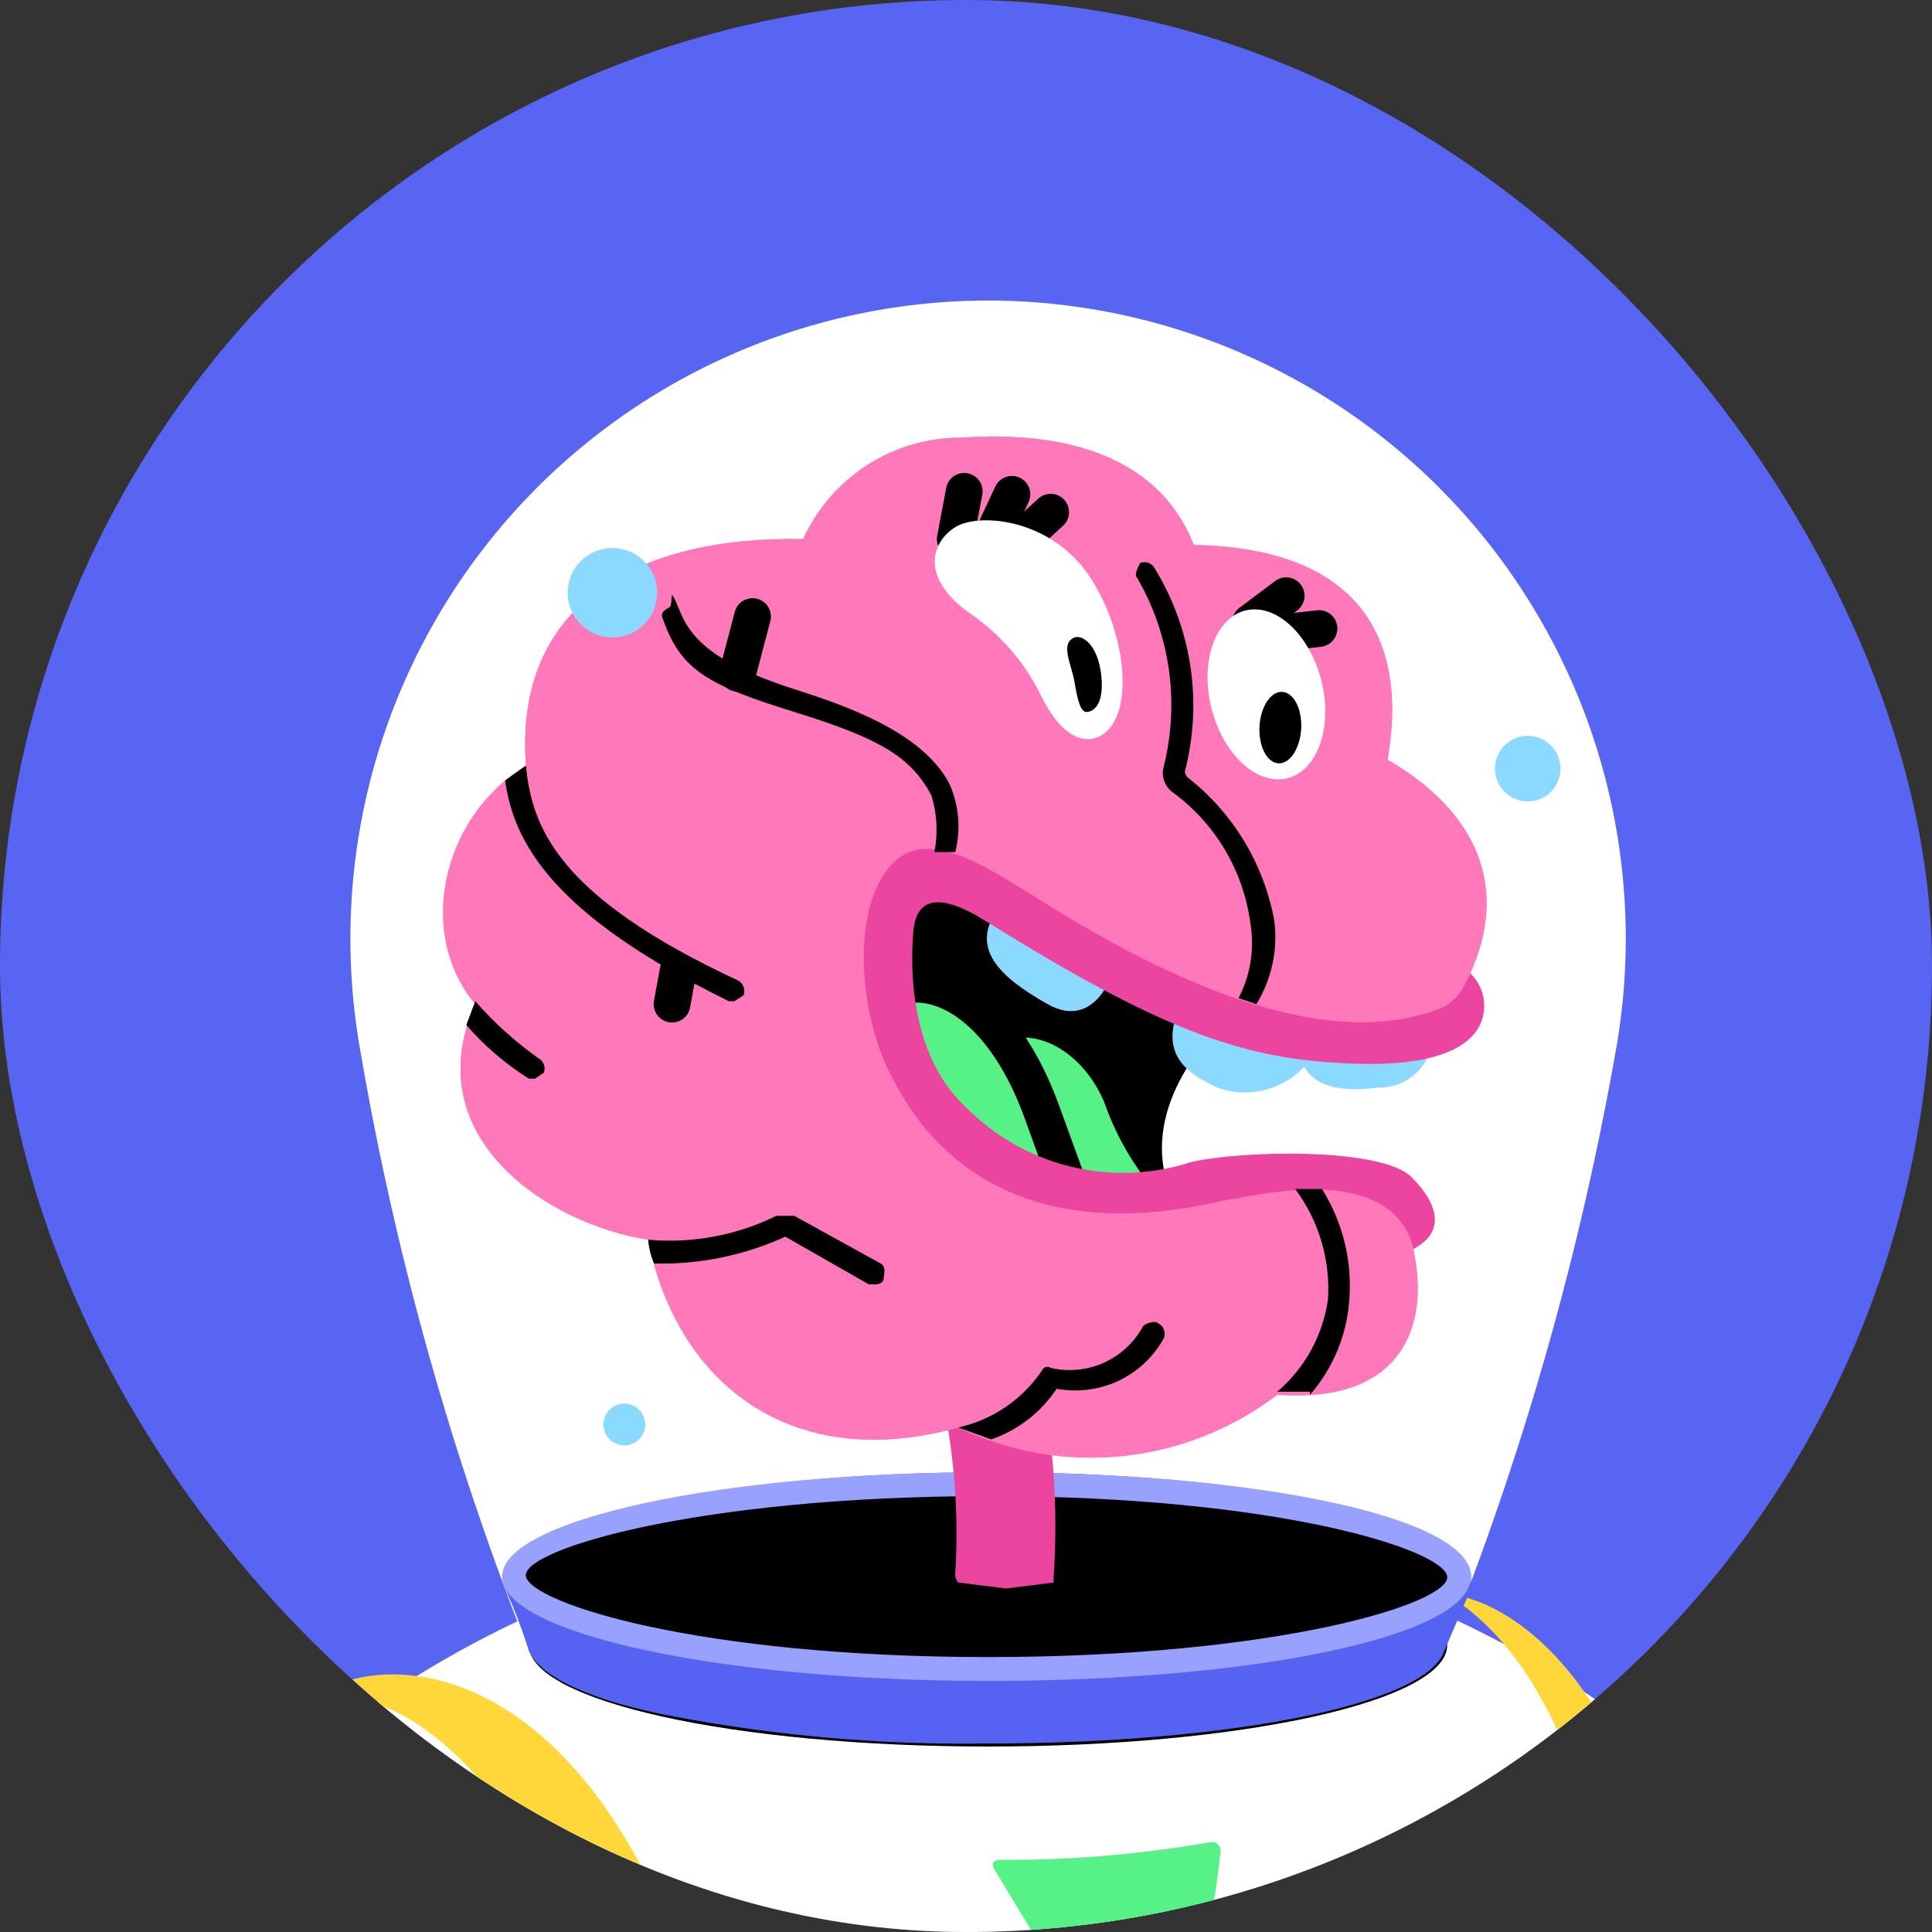 <svg width="45" height="45" viewBox="0 0 45 45" fill="none" xmlns="http://www.w3.org/2000/svg">
<rect x="0" y="0" width="45" height="45" fill="#333333" stroke="none"/>
<g clip-path="url(#clip0_85_999)">
<rect width="45" height="45" rx="22.5" fill="#5865F2"/>
<path d="M45.792 43.319C47.528 45.541 47.319 48.318 45.306 49.429C43.292 50.541 40.306 49.568 38.708 47.277C37.111 44.985 37.389 42.485 39.264 41.444C41.139 40.402 44.056 41.166 45.792 43.319V43.319Z" fill="#242145"/>
<path d="M23.014 77.137C35.939 77.137 46.417 67.779 46.417 56.235C46.417 44.691 35.939 35.333 23.014 35.333C10.089 35.333 -0.389 44.691 -0.389 56.235C-0.389 67.779 10.089 77.137 23.014 77.137V77.137Z" fill="white"/>
<path d="M37.875 48.318C38.038 54.099 37.526 59.879 36.347 65.54H37.875C39.446 59.754 40.01 53.74 39.542 47.763C39.264 44.43 37.875 38.805 34.542 37.346L32.806 36.721C36.486 37.971 37.736 43.735 37.875 48.318V48.318Z" fill="#FFD73B"/>
<path d="M15.236 51.027C16.278 58.11 14.958 68.179 14.958 68.179H17.181C18.119 62.502 18.143 56.711 17.25 51.027C15.306 39.083 9.611 38.249 7.597 39.36L6.764 39.985C9.611 37.902 14.195 43.944 15.236 51.027V51.027Z" fill="#FFD73B"/>
<path d="M23.014 7C20.858 7.001 18.727 7.472 16.771 8.379C14.814 9.286 13.079 10.608 11.684 12.253C10.29 13.899 9.271 15.828 8.697 17.906C8.123 19.985 8.009 22.164 8.361 24.291C9.18 29.139 10.506 33.888 12.32 38.458C12.806 39.708 17.389 40.61 23.014 40.61C28.639 40.61 33.222 39.708 33.639 38.458C35.474 33.89 36.824 29.141 37.667 24.291C38.02 22.164 37.905 19.985 37.331 17.906C36.757 15.828 35.738 13.899 34.344 12.253C32.95 10.608 31.214 9.286 29.258 8.379C27.301 7.472 25.171 7.001 23.014 7V7Z" fill="white"/>
<path d="M8.153 44.569C6.834 47.207 4.334 49.36 3.084 48.596C1.834 47.832 2.736 45.194 4.334 43.11C5.931 41.027 7.181 40.402 8.084 40.68C8.986 40.958 9.125 42.485 8.153 44.569V44.569Z" fill="#242145"/>
<path d="M8.431 40.888C7.454 40.132 6.251 39.727 5.016 39.74C3.781 39.752 2.586 40.181 1.625 40.957C-0.806 42.832 -2.194 46.374 -1.431 50.193C-0.667 54.013 3.083 48.596 3.083 48.596L8.431 40.888Z" fill="#242145"/>
<path d="M27.875 46.235C28.134 45.208 28.32 44.164 28.431 43.11C28.431 43.055 28.409 43.002 28.37 42.963C28.331 42.924 28.278 42.902 28.223 42.902C26.595 43.19 24.945 43.33 23.292 43.319C23.153 43.319 23.084 43.388 23.153 43.527L24.959 46.513C25.189 49.633 25.212 52.765 25.028 55.888C25.028 56.026 25.098 56.096 25.167 56.096C26.818 56.154 28.471 56.037 30.097 55.749L30.236 55.54C29.82 51.513 28.986 48.179 27.875 46.235V46.235Z" fill="#57F287"/>
<path d="M23.014 40.68C28.92 40.68 33.708 39.623 33.708 38.319C33.708 37.015 28.92 35.958 23.014 35.958C17.107 35.958 12.319 37.015 12.319 38.319C12.319 39.623 17.107 40.68 23.014 40.68Z" fill="black"/>
<path d="M34.264 36.721V36.999L33.639 38.458C33.222 39.708 28.57 40.61 23.014 40.61C20.569 40.647 18.126 40.437 15.722 39.985C13.847 39.638 12.597 39.083 12.32 38.458C12.165 37.96 11.979 37.473 11.764 36.999V36.721C11.764 35.402 16.833 34.291 23.083 34.291C29.333 34.291 34.264 35.402 34.264 36.721Z" fill="#5562F2"/>
<path d="M23.014 38.874C16.208 38.874 11.972 37.624 11.972 36.721C11.972 35.818 16.208 34.568 23.014 34.568C29.819 34.568 33.986 35.818 33.986 36.721C33.986 37.624 29.819 38.874 23.014 38.874Z" fill="black"/>
<path d="M23.014 34.847C29.75 34.847 33.639 36.097 33.708 36.721C33.778 37.346 29.75 38.596 23.014 38.596C16.278 38.596 12.389 37.346 12.25 36.721C12.111 36.097 16.278 34.847 23.014 34.847ZM23.014 34.291C16.764 34.291 11.694 35.402 11.694 36.721C11.694 38.041 16.764 39.152 23.014 39.152C29.264 39.152 34.264 38.11 34.264 36.721C34.264 35.333 29.264 34.291 23.014 34.291Z" fill="#99A1FF"/>
<path d="M24.542 36.721V36.86L23.431 36.999L22.32 36.86C22.295 36.832 22.275 36.799 22.263 36.763C22.252 36.727 22.247 36.69 22.25 36.652C22.429 33.775 21.778 30.907 20.375 28.388C20.241 28.099 20.216 27.77 20.306 27.464C20.395 27.157 20.592 26.894 20.861 26.722C21.141 26.592 21.458 26.569 21.753 26.659C22.048 26.749 22.299 26.944 22.459 27.208C24.043 30.117 24.766 33.417 24.542 36.721V36.721Z" fill="#EB459F"/>
<path d="M28.778 23.597C27.875 24.291 26.486 26.097 27.32 27.902L25.306 27.763L22.181 26.444L20.861 24.361L20.514 21.791L21.07 20.611L22.458 20.472L25.931 22.833L28.778 23.597Z" fill="black"/>
<path d="M33.361 23.875C33.392 24.055 33.382 24.241 33.333 24.417C33.284 24.594 33.197 24.757 33.078 24.896C32.958 25.036 32.81 25.147 32.643 25.222C32.476 25.298 32.294 25.335 32.111 25.333C31 25.472 30.583 25.194 30.375 24.847C30.124 25.117 29.799 25.307 29.441 25.393C29.083 25.48 28.707 25.459 28.361 25.333C27.597 24.986 27.111 24.569 27.389 23.666C27.667 22.764 33.361 23.875 33.361 23.875V23.875Z" fill="#8CD9FF"/>
<path d="M23.153 21.305C22.667 22.139 23.292 22.764 24.403 23.389C25.514 24.014 25.931 22.625 25.931 22.625L23.153 21.305Z" fill="#8CD9FF"/>
<path d="M23.153 24.361C24.056 23.805 25.236 24.5 25.722 25.68C25.949 26.329 26.278 26.939 26.695 27.486H24.403L22.32 26.097L23.153 24.361Z" fill="#57F287"/>
<path d="M20.931 22.972C22.042 22.694 23.431 23.597 24.264 25.889L25.097 28.18L21.486 26.236L20.514 24.083L20.931 22.972Z" fill="#57F287"/>
<path d="M20.931 22.972C22.042 22.694 23.431 23.597 24.264 25.889L25.097 28.18" stroke="black" stroke-width="0.856" stroke-miterlimit="10" stroke-linecap="round"/>
<path d="M32.597 29.222C32.832 29.162 33.048 29.043 33.222 28.874C33.5 28.597 33.57 28.11 32.875 27.416C32.181 26.722 28.917 26.791 27.736 27.069C26.821 27.365 25.841 27.398 24.908 27.165C23.975 26.932 23.127 26.441 22.458 25.749C21.139 24.5 21.208 22.347 21.278 21.652C21.347 20.958 21.833 20.75 22.944 21.444C27.181 24.083 29.056 24.708 31.625 24.777C34.195 24.847 34.472 23.944 34.542 23.666C34.587 23.477 34.578 23.28 34.517 23.096C34.455 22.912 34.344 22.749 34.195 22.625L32.597 23.458L27.528 22.347L22.944 19.639L20.653 19.5L19.611 22.069L20.583 25.888L23.153 28.11L26.833 28.805L31.208 27.972L32.389 28.527L32.597 29.222Z" fill="#EB459F"/>
<path d="M34.056 23.041C35.097 21.166 34.819 19.152 32.319 17.694C32.806 14.916 31.694 12.764 27.806 12.694C26.903 10.403 24.403 10.055 22.389 10.194C21.613 10.192 20.853 10.413 20.2 10.832C19.547 11.251 19.029 11.849 18.708 12.555C14.819 12.486 11.972 14.083 12.25 17.833C10.306 19.014 9.681 21.722 11.069 23.388C9.681 26.513 12.806 28.527 15.097 28.874C15.722 32.069 18.292 34.36 22.319 33.249C23.508 33.819 24.831 34.049 26.142 33.914C27.454 33.779 28.702 33.285 29.75 32.485C32.528 32.694 33.292 31.027 32.944 29.222C32.914 28.998 32.836 28.783 32.716 28.592C32.597 28.4 32.438 28.236 32.25 28.11C31.278 27.485 29.819 27.694 28.153 28.041C24.819 28.735 22.181 27.833 20.792 25.125C20.028 23.736 19.819 21.375 20.653 20.264C21.486 19.152 22.875 20.125 24.333 21.027C27.111 22.763 30.722 24.5 33.431 23.527C33.691 23.448 33.914 23.274 34.056 23.041Z" fill="#FF78B9"/>
<path d="M34.056 23.041C35.097 21.166 34.819 19.152 32.319 17.694C32.806 14.916 31.694 12.764 27.806 12.694C26.903 10.403 24.403 10.055 22.389 10.194C21.613 10.192 20.853 10.413 20.2 10.832C19.547 11.251 19.029 11.849 18.708 12.555C14.819 12.486 11.972 14.083 12.25 17.833C10.306 19.014 9.681 21.722 11.069 23.388C9.681 26.513 12.806 28.527 15.097 28.874C15.722 32.069 18.292 34.36 22.319 33.249C23.508 33.819 24.831 34.049 26.142 33.914C27.454 33.779 28.702 33.285 29.75 32.485C32.528 32.694 33.292 31.027 32.944 29.222C32.914 28.998 32.836 28.783 32.716 28.592C32.597 28.4 32.438 28.236 32.25 28.11C31.278 27.485 29.819 27.694 28.153 28.041C24.819 28.735 22.181 27.833 20.792 25.125C20.028 23.736 19.819 21.375 20.653 20.264C21.486 19.152 22.875 20.125 24.333 21.027C27.111 22.763 30.722 24.5 33.431 23.527C33.691 23.448 33.914 23.274 34.056 23.041Z" fill="#FF78B9"/>
<path d="M29.125 14.499L29.958 13.875" stroke="black" stroke-width="0.856" stroke-miterlimit="10" stroke-linecap="round"/>
<path d="M29.542 14.777L30.722 14.639" stroke="black" stroke-width="0.856" stroke-miterlimit="10" stroke-linecap="round"/>
<path d="M22.25 12.555L22.459 11.444" stroke="black" stroke-width="0.856" stroke-miterlimit="10" stroke-linecap="round"/>
<path d="M23.084 12.556L23.57 11.514" stroke="black" stroke-width="0.856" stroke-miterlimit="10" stroke-linecap="round"/>
<path d="M23.639 12.694L24.472 11.93" stroke="black" stroke-width="0.856" stroke-miterlimit="10" stroke-linecap="round"/>
<path d="M26.903 13.25C26.873 13.188 26.82 13.139 26.756 13.113C26.692 13.088 26.62 13.087 26.556 13.111C26.486 13.25 26.417 13.389 26.486 13.458C27.253 14.781 27.477 16.349 27.111 17.833C27.075 17.946 27.075 18.067 27.113 18.18C27.15 18.292 27.223 18.39 27.319 18.458C27.811 18.819 28.225 19.276 28.535 19.801C28.845 20.326 29.046 20.909 29.125 21.514C29.223 22.107 29.125 22.716 28.847 23.25L29.264 23.389C29.621 22.807 29.768 22.121 29.681 21.444C29.44 20.124 28.723 18.938 27.667 18.111C27.626 18.075 27.602 18.026 27.597 17.972C27.804 17.179 27.849 16.352 27.73 15.54C27.611 14.729 27.329 13.95 26.903 13.25V13.25Z" fill="black"/>
<path d="M21.695 18.528C21.826 18.955 21.85 19.408 21.764 19.847H22.25C22.386 19.314 22.337 18.751 22.111 18.25C21.556 17.208 20.167 16.583 18.639 16.097C17.111 15.611 16.208 15.125 15.861 14.292C15.514 13.458 15.722 14.083 15.583 14.153C15.445 14.222 15.375 14.292 15.445 14.431C15.861 15.611 16.486 15.958 18.5 16.583C20.514 17.208 21.208 17.625 21.695 18.528V18.528Z" fill="black"/>
<path d="M16.972 23.319H17.111L17.32 23.18C17.344 23.115 17.343 23.044 17.317 22.98C17.292 22.915 17.243 22.863 17.181 22.833C13.014 20.889 12.389 19.291 12.25 17.833L11.764 18.18C11.972 19.639 12.875 21.305 16.972 23.319V23.319Z" fill="black"/>
<path d="M20.236 29.916H20.375C20.514 29.916 20.583 29.847 20.583 29.777C20.583 29.708 20.653 29.5 20.514 29.43L18.5 28.319H18.083C17.158 28.774 16.125 28.967 15.097 28.875C15.111 29.066 15.158 29.254 15.236 29.43C16.289 29.456 17.334 29.242 18.292 28.805L20.236 29.916Z" fill="black"/>
<path d="M30.514 32.486C31.023 31.901 31.339 31.173 31.417 30.402C31.519 29.455 31.299 28.501 30.792 27.694H30.167C30.718 28.433 30.989 29.343 30.931 30.263C30.813 31.101 30.393 31.866 29.75 32.416H30.514V32.486Z" fill="black"/>
<path d="M12.319 25.125H12.458L12.667 24.986C12.691 24.921 12.69 24.849 12.664 24.785C12.639 24.721 12.59 24.669 12.528 24.639C11.992 24.257 11.502 23.814 11.07 23.319L10.861 23.875C11.283 24.361 11.774 24.782 12.319 25.125V25.125Z" fill="black"/>
<path d="M25.444 17.208C25.028 17.278 24.611 16.93 24.264 16.236C23.889 15.452 23.314 14.782 22.597 14.291C21.417 13.458 21.694 12.625 22.25 12.278C22.806 11.931 24.542 12.069 25.444 13.528C26.347 14.986 26.417 17 25.444 17.208V17.208Z" fill="white"/>
<path d="M29.987 18.126C30.694 17.949 31.047 16.93 30.776 15.851C30.505 14.773 29.712 14.042 29.006 14.22C28.299 14.397 27.946 15.416 28.217 16.494C28.487 17.573 29.28 18.304 29.987 18.126Z" fill="white"/>
<path d="M25.028 14.847C25.236 14.778 25.584 15.055 25.653 15.75C25.722 16.444 25.445 16.583 25.306 16.583C25.167 16.583 25.097 16.305 25.028 15.889C24.959 15.472 24.681 14.986 25.028 14.847Z" fill="black"/>
<path d="M30.307 16.972C30.331 16.513 30.133 16.129 29.865 16.115C29.597 16.101 29.36 16.462 29.336 16.922C29.312 17.381 29.509 17.765 29.778 17.779C30.046 17.793 30.282 17.432 30.307 16.972Z" fill="black"/>
<path d="M17.181 15.68L17.528 14.361" stroke="black" stroke-width="0.856" stroke-miterlimit="10" stroke-linecap="round"/>
<path d="M15.793 22.625L15.653 23.388" stroke="black" stroke-width="0.856" stroke-miterlimit="10" stroke-linecap="round"/>
<path d="M35.584 18.666C36.005 18.666 36.347 18.324 36.347 17.903C36.347 17.481 36.005 17.139 35.584 17.139C35.162 17.139 34.82 17.481 34.82 17.903C34.82 18.324 35.162 18.666 35.584 18.666Z" fill="#8CD9FF"/>
<path d="M14.542 33.666C14.81 33.666 15.028 33.448 15.028 33.18C15.028 32.911 14.81 32.694 14.542 32.694C14.273 32.694 14.056 32.911 14.056 33.18C14.056 33.448 14.273 33.666 14.542 33.666Z" fill="#8CD9FF"/>
<path d="M14.264 14.847C14.839 14.847 15.306 14.381 15.306 13.805C15.306 13.23 14.839 12.764 14.264 12.764C13.689 12.764 13.222 13.23 13.222 13.805C13.222 14.381 13.689 14.847 14.264 14.847Z" fill="#8CD9FF"/>
<path d="M8.57 51.027C8.658 50.474 8.822 49.937 9.056 49.429C10.098 47.554 11.139 45.61 11.625 44.916C12.111 44.221 12.875 44.221 14.889 44.221C16.903 44.221 16.903 44.221 17.528 44.985C18.153 45.749 18.153 45.888 17.598 46.999C19.125 47.902 18.986 48.041 18.986 50.193C18.986 52.346 18.361 52.416 16.486 52.693C15.236 54.36 14.473 55.61 12.459 55.61C11.895 55.585 11.342 55.444 10.835 55.196C10.329 54.948 9.879 54.598 9.513 54.167C9.148 53.737 8.876 53.236 8.714 52.696C8.551 52.155 8.502 51.587 8.57 51.027Z" fill="#FF78B9"/>
<path d="M35.444 45.957C34.264 46.721 34.333 47.277 34.75 48.318C35.242 49.384 35.822 50.406 36.486 51.374C36.903 52.068 37.458 52.068 39.472 51.999C39.746 52.443 40.181 52.763 40.686 52.893C41.191 53.022 41.727 52.951 42.181 52.693C43.083 52.277 44.056 51.166 43.708 48.874C43.668 48.549 43.548 48.239 43.361 47.971C42.319 46.235 40.583 43.666 40.167 43.18C39.75 42.694 39.264 42.624 37.319 42.624C35.375 42.624 35.167 43.041 34.889 43.874C34.611 44.707 34.889 44.985 35.444 45.957V45.957Z" fill="#FF78B9"/>
<path d="M3.222 41.444C2.736 41.791 1.972 42.138 1.833 41.93C1.695 41.721 2.25 41.235 2.806 40.958C3.361 40.68 3.5 40.749 3.57 40.819C3.639 40.888 3.5 41.166 3.222 41.444Z" fill="#625ABD"/>
<path d="M38.778 43.735C38.708 43.596 38.569 43.596 38.431 43.666L35.236 45.541L35.444 45.957L38.708 44.013C38.778 43.944 38.847 43.805 38.778 43.735V43.735Z" fill="black"/>
<path d="M36.764 44.915L35.584 44.569" stroke="black" stroke-width="0.811" stroke-miterlimit="10" stroke-linecap="round"/>
<path d="M27.111 31.166C27.136 31.101 27.135 31.03 27.109 30.966C27.083 30.901 27.035 30.849 26.972 30.819C26.903 30.75 26.695 30.819 26.625 30.888C26.423 31.264 26.102 31.563 25.713 31.739C25.324 31.915 24.888 31.957 24.472 31.86C24.455 31.849 24.435 31.841 24.414 31.838C24.393 31.835 24.371 31.837 24.351 31.844C24.331 31.851 24.313 31.862 24.298 31.877C24.283 31.892 24.271 31.91 24.264 31.93C23.807 32.601 23.112 33.073 22.32 33.249L23.084 33.527C23.709 33.314 24.247 32.898 24.611 32.347C25.099 32.438 25.603 32.373 26.052 32.161C26.501 31.949 26.872 31.601 27.111 31.166V31.166Z" fill="black"/>
</g>
<defs>
<clipPath id="clip0_85_999">
<rect width="45" height="45" rx="22.5" fill="white"/>
</clipPath>
</defs>
</svg>
